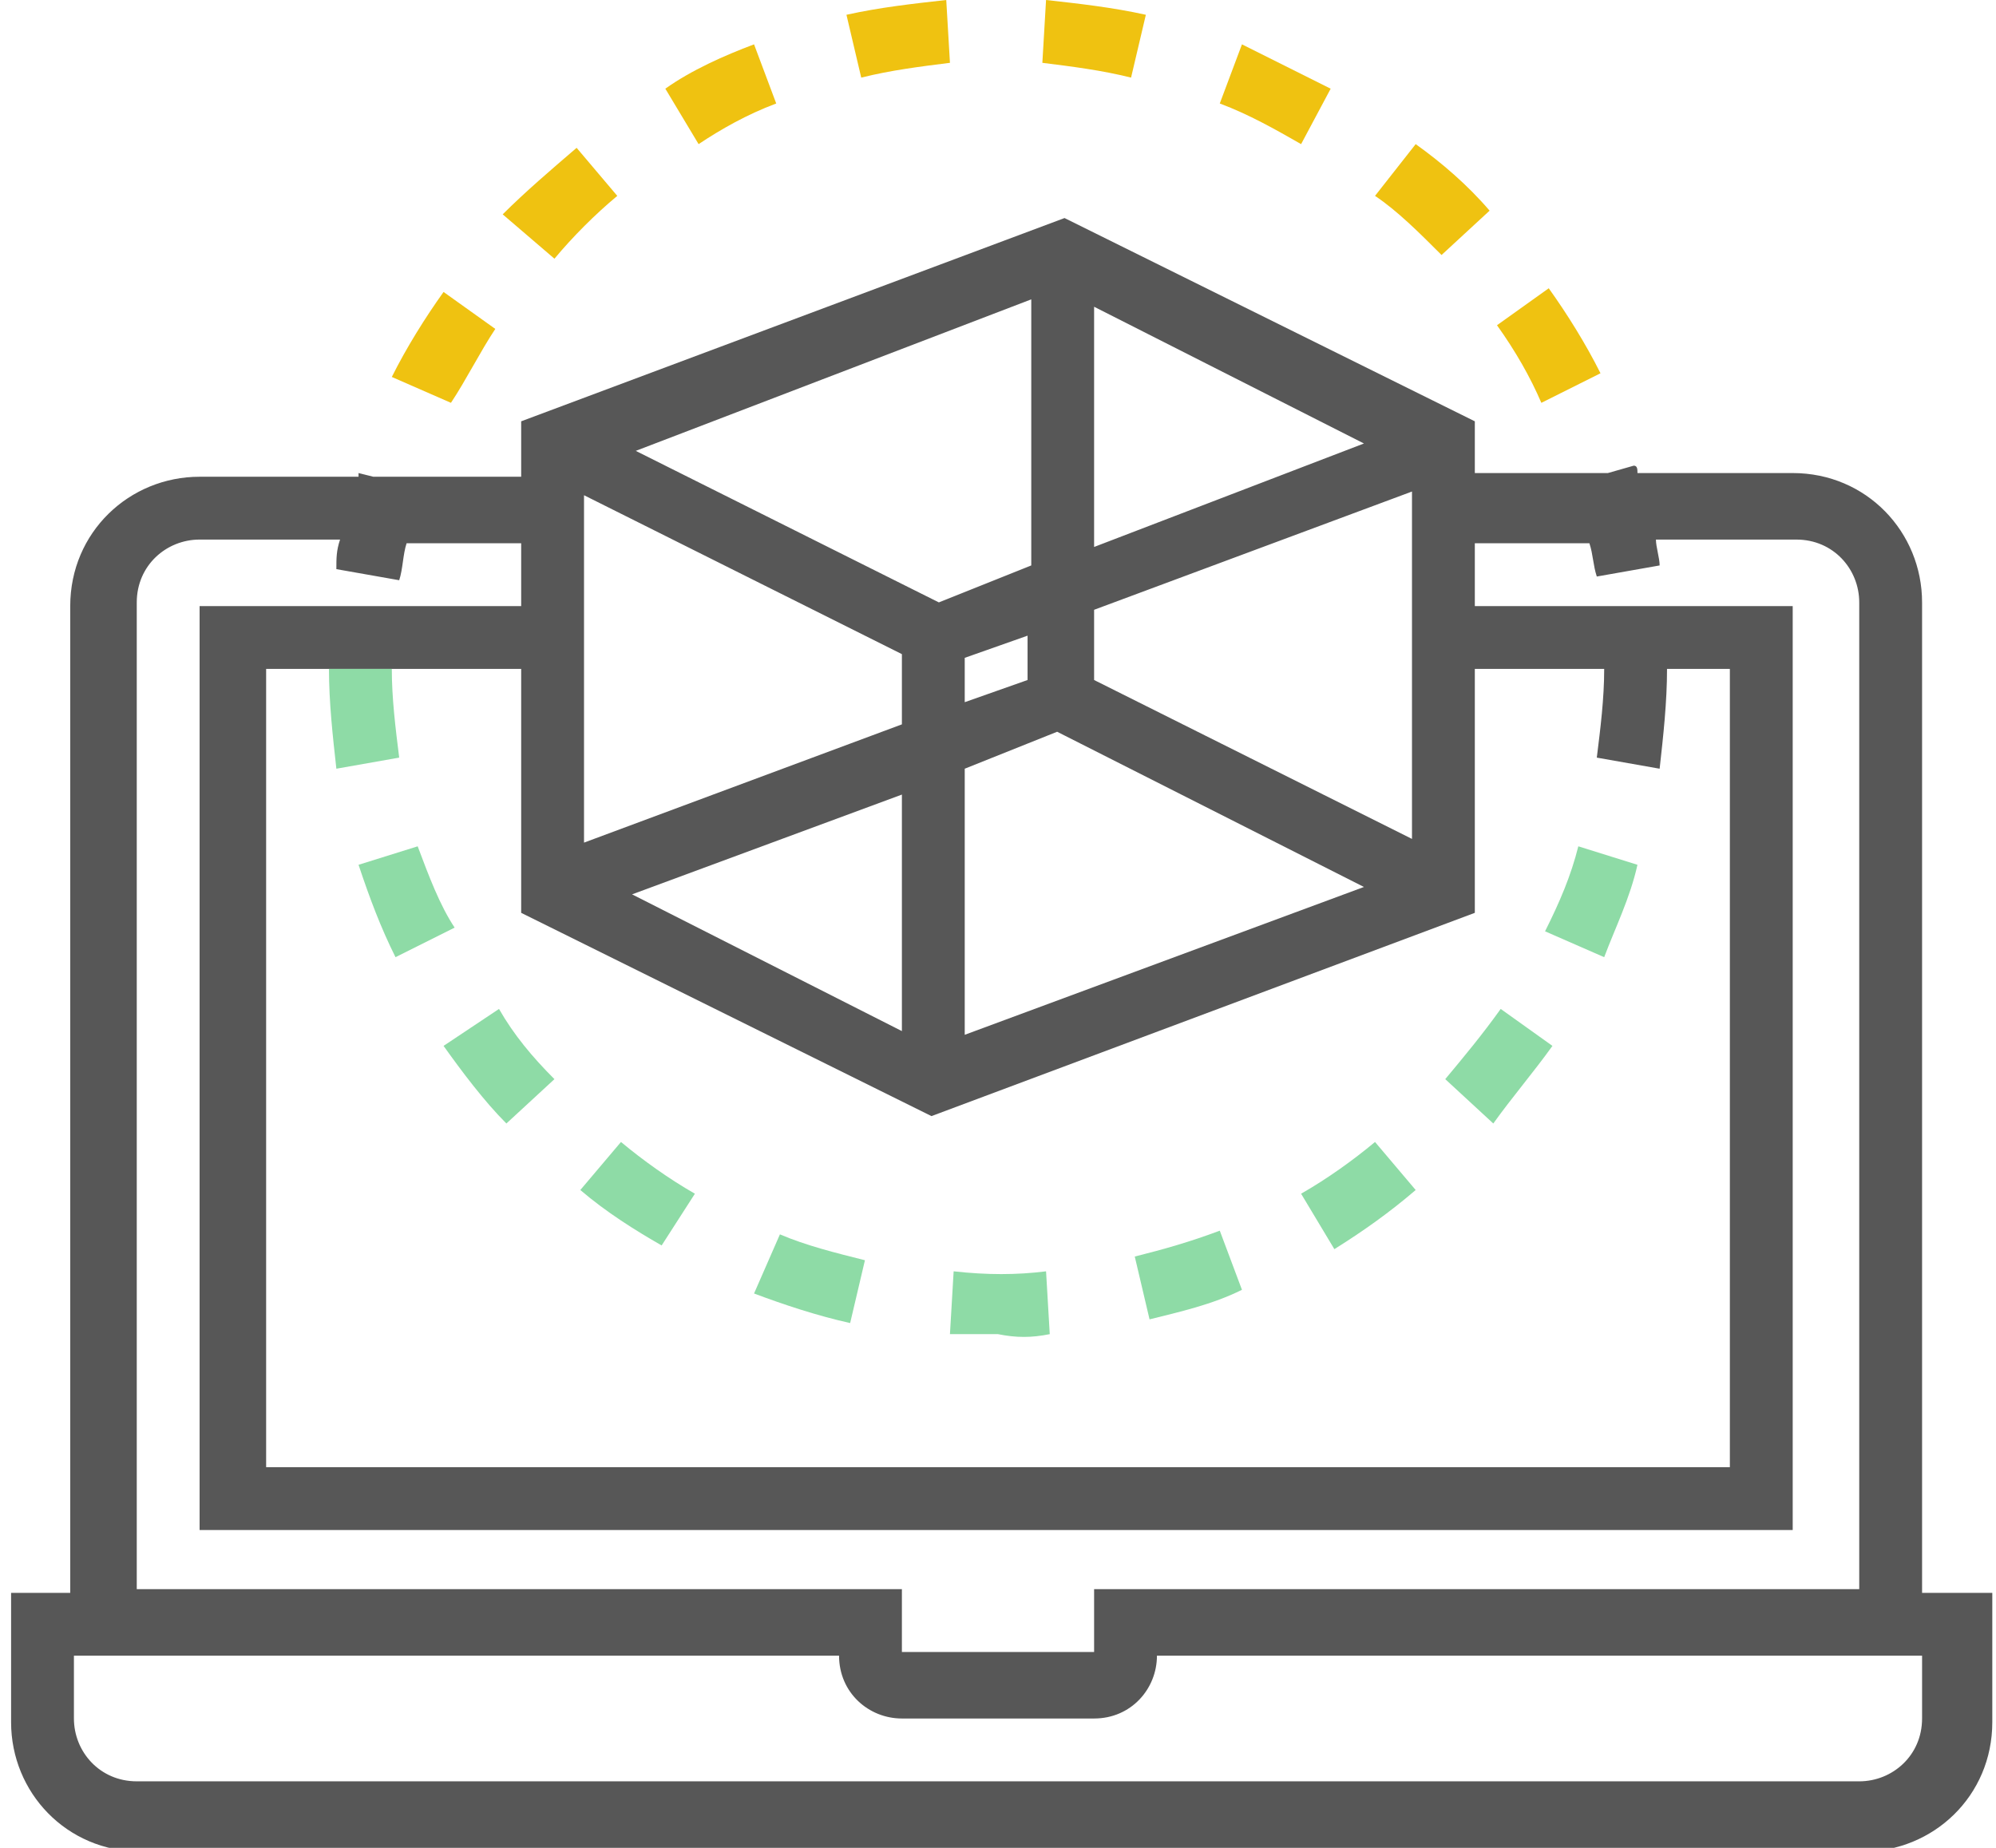 <?xml version="1.0" encoding="utf-8"?>
<!-- Generator: Adobe Illustrator 21.0.0, SVG Export Plug-In . SVG Version: 6.00 Build 0)  -->
<svg version="1.1" id="Layer_1" xmlns="http://www.w3.org/2000/svg" xmlns:xlink="http://www.w3.org/1999/xlink" x="0px" y="0px"
	 viewBox="0 0 54 50" style="enable-background:new 0 0 54 50;" xml:space="preserve">
<style type="text/css">
	.st0{fill:#575757;}
	.st1{fill:#EFC211;}
	.st2{fill:#8EDBA6;}
</style>
<g>
	<path class="st0" d="M52,43.1L52,43.1V16.3c0-1.9-1.5-3.5-3.5-3.5h-4.2c0-0.1,0-0.2-0.1-0.2l-0.7,0.2h-3.6v-1.4L28.8,5.9l-14.7,5.5
		v1.5h-4l-0.4-0.1c0,0,0,0.1,0,0.1H5.4c-1.9,0-3.5,1.5-3.5,3.5v26.7H0.3v3.5c0,1.9,1.5,3.5,3.5,3.5h46.6c1.9,0,3.5-1.5,3.5-3.5v-3.5
		H52z M29.6,8.3l7.3,3.7l-7.3,2.8V8.3z M29.6,16.5l8.6-3.2v9.4l-8.6-4.3V16.5z M36.9,24l-10.8,4v-7.2l2.5-1L36.9,24z M26.1,19v-1.2
		l1.7-0.6v1.2L26.1,19z M27.9,8.1v7.2l-2.5,1l-8.2-4.1L27.9,8.1z M15.8,13.4l8.6,4.3v1.9l-8.6,3.2L15.8,13.4z M24.4,21.5v6.4
		l-7.3-3.7L24.4,21.5z M25.2,30.2l14.7-5.5v-6.6h3.5c0,0.8-0.1,1.6-0.2,2.4l1.7,0.3c0.1-0.9,0.2-1.8,0.2-2.7h1.7v21.6H7.2V18.1h6.9
		v6.6L25.2,30.2z M3.7,16.3c0-1,0.8-1.7,1.7-1.7h3.8c-0.1,0.3-0.1,0.5-0.1,0.8l1.7,0.3c0.1-0.3,0.1-0.7,0.2-1h3.1v1.7H5.4v25h43.1
		v-25h-8.6v-1.7H43c0.1,0.3,0.1,0.6,0.2,0.9l1.7-0.3c0-0.2-0.1-0.5-0.1-0.7h3.8c1,0,1.7,0.8,1.7,1.7v26.7H29.6v1.7h-5.2v-1.7H3.7
		V16.3z M52,46.5L52,46.5c0,1-0.8,1.7-1.7,1.7H3.7c-1,0-1.7-0.8-1.7-1.7v-1.7h20.7c0,1,0.8,1.7,1.7,1.7h5.2c1,0,1.7-0.8,1.7-1.7H52
		V46.5z"/>
	<path class="st1" d="M16.7,5.3l-1.1-1.3c-0.7,0.6-1.4,1.2-2,1.8L15,7C15.5,6.4,16.1,5.8,16.7,5.3z"/>
	<path class="st1" d="M21,2.8l-0.6-1.6c-0.8,0.3-1.7,0.7-2.4,1.2l0.9,1.5C19.5,3.5,20.2,3.1,21,2.8z"/>
	<path class="st1" d="M13.4,8.9l-1.4-1c-0.5,0.7-1,1.5-1.4,2.3l1.6,0.7C12.6,10.3,13,9.5,13.4,8.9z"/>
	<path class="st1" d="M43.3,10.1c-0.4-0.8-0.9-1.6-1.4-2.3l-1.4,1c0.5,0.7,0.9,1.4,1.2,2.1L43.3,10.1z"/>
	<path class="st2" d="M10.6,18.1l-1.7,0c0,0.9,0.1,1.8,0.2,2.7l1.7-0.3C10.7,19.7,10.6,18.9,10.6,18.1z"/>
	<path class="st1" d="M39,6.9l1.3-1.2c-0.6-0.7-1.3-1.3-2-1.8l-1.1,1.4C37.8,5.7,38.4,6.3,39,6.9z"/>
	<path class="st1" d="M36,2.4c-0.8-0.4-1.6-0.8-2.4-1.2l-0.6,1.6c0.8,0.3,1.5,0.7,2.2,1.1L36,2.4z"/>
	<path class="st1" d="M31,0.4c-0.9-0.2-1.8-0.3-2.7-0.4l-0.1,1.7c0.8,0.1,1.6,0.2,2.4,0.4L31,0.4z"/>
	<path class="st1" d="M25.7,1.7L25.6,0c-0.9,0.1-1.8,0.2-2.7,0.4l0.4,1.7C24.1,1.9,24.9,1.8,25.7,1.7z"/>
	<path class="st2" d="M38.3,32.2l-1.1-1.3c-0.6,0.5-1.3,1-2,1.4l0.9,1.5C36.9,33.3,37.6,32.8,38.3,32.2z"/>
	<path class="st2" d="M33.6,34.9L33,33.3c-0.8,0.3-1.5,0.5-2.3,0.7l0.4,1.7C31.9,35.5,32.8,35.3,33.6,34.9z"/>
	<path class="st2" d="M42,28.3l-1.4-1c-0.5,0.7-1,1.3-1.5,1.9l1.3,1.2C40.9,29.7,41.5,29,42,28.3z"/>
	<path class="st2" d="M44.3,23.4l-1.6-0.5c-0.2,0.8-0.5,1.5-0.9,2.3l1.6,0.7C43.7,25.1,44.1,24.3,44.3,23.4z"/>
	<path class="st2" d="M23.4,34.1c-0.8-0.2-1.6-0.4-2.3-0.7L20.4,35c0.8,0.3,1.7,0.6,2.6,0.8L23.4,34.1z"/>
	<path class="st2" d="M28.4,36.1l-0.1-1.7c-0.8,0.1-1.6,0.1-2.5,0l-0.1,1.7c0.4,0,0.9,0,1.3,0C27.5,36.2,27.9,36.2,28.4,36.1z"/>
	<path class="st2" d="M18.8,32.3c-0.7-0.4-1.4-0.9-2-1.4l-1.1,1.3c0.7,0.6,1.5,1.1,2.2,1.5L18.8,32.3z"/>
	<path class="st2" d="M12,28.3c0.5,0.7,1.1,1.5,1.7,2.1l1.3-1.2c-0.6-0.6-1.1-1.2-1.5-1.9L12,28.3z"/>
	<path class="st2" d="M11.3,22.9l-1.6,0.5c0.3,0.9,0.6,1.7,1,2.5l1.6-0.8C11.9,24.5,11.6,23.7,11.3,22.9z"/>
</g>
</svg>

